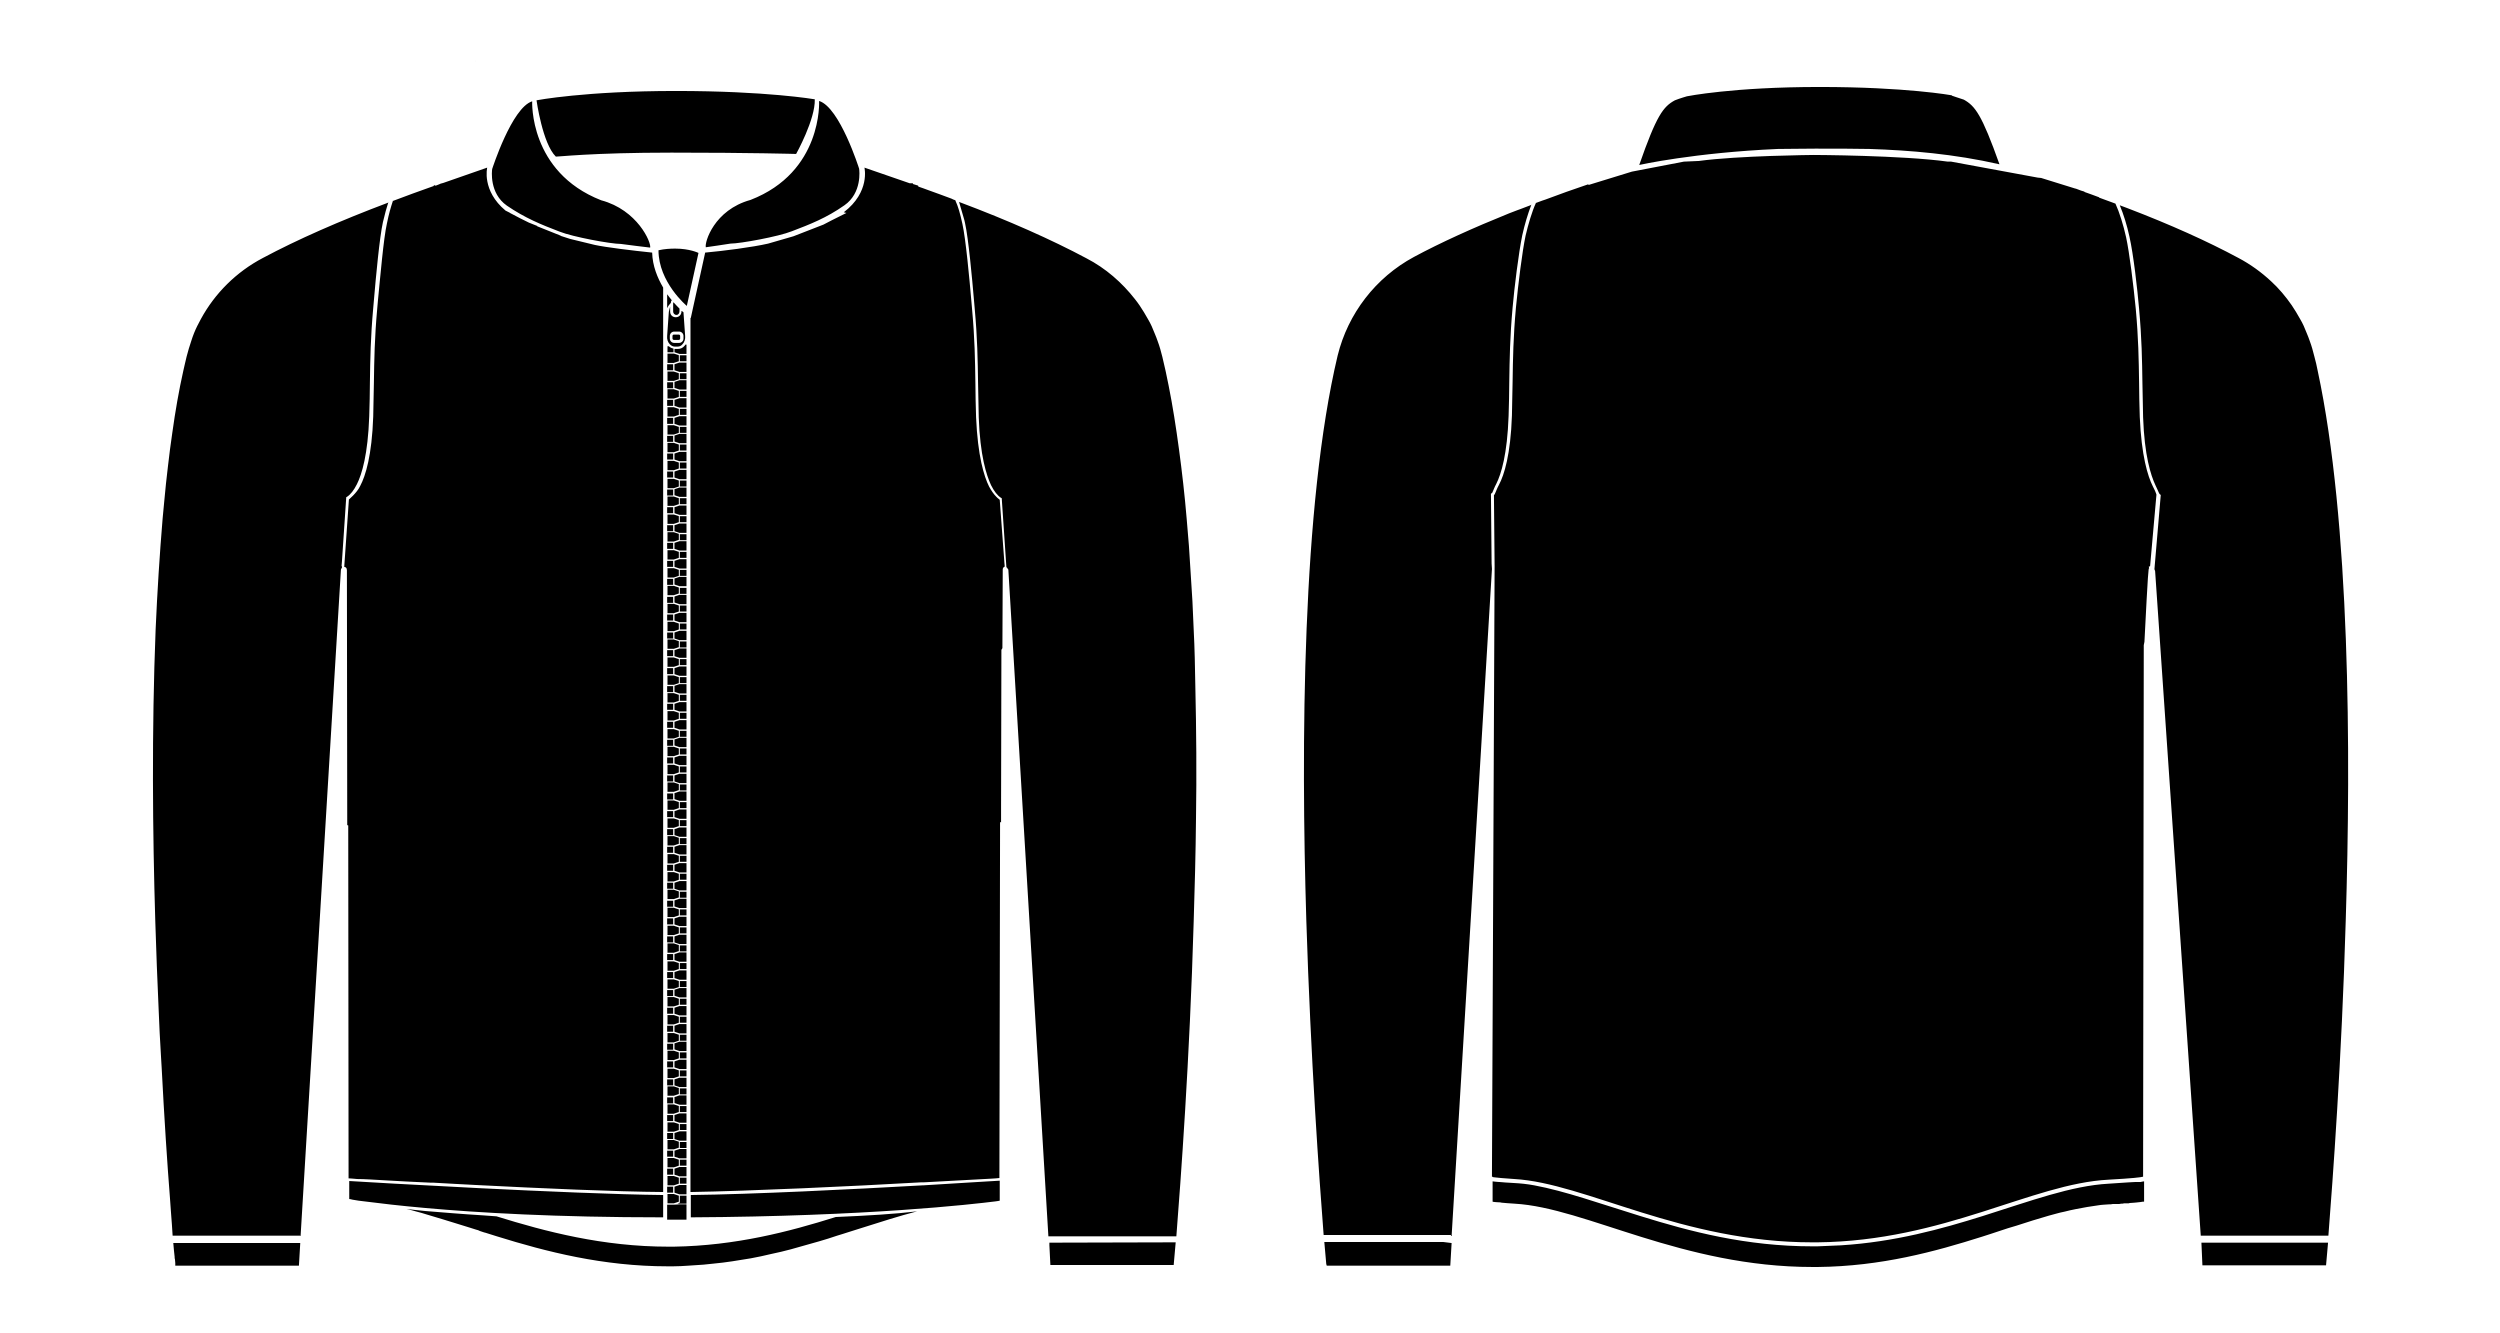 <?xml version="1.0" encoding="utf-8"?>
<!-- Generator: Adobe Illustrator 25.3.0, SVG Export Plug-In . SVG Version: 6.00 Build 0)  -->
<svg version="1.1" id="Layer_1" xmlns="http://www.w3.org/2000/svg" xmlns:xlink="http://www.w3.org/1999/xlink" x="0px" y="0px"
	 viewBox="0 0 750.2 400.1" style="enable-background:new 0 0 750.2 400.1;" xml:space="preserve">
<path d="M358.2,188.9c-0.2-5.7-0.5-11.3-0.9-16.8c-0.3-5.6-0.7-11-1.2-16.4c-0.6-7.2-1.4-14.1-2.3-20.8s-1.9-13.1-3.1-19.1
	c-0.6-3-1.2-5.9-1.9-8.7c-0.4-1.6-0.8-3.1-1.4-4.7c-0.5-1.5-1.2-3-1.8-4.5c-0.3-0.7-0.7-1.4-1.1-2.1c-0.8-1.4-1.6-2.8-2.5-4.1
	c-0.5-0.7-0.9-1.3-1.4-1.9c-3.9-5-8.8-9.3-14.6-12.3c-10.5-5.6-23.3-11.3-38.2-16.9l1.6,5.5c0.1,0.3,0.1,0.6,0.2,0.9
	c1,4.5,2.1,16.3,2.7,23.4l0.2,2.3c0.8,8.8,0.9,15.4,1,22.4c0.1,3.2,0.1,6.6,0.2,10.1c0.4,11.5,2.3,17.4,3.7,20.4
	c0.9,1.8,1.9,3.1,3,3.8l0.2,0.1l1.4,20.7c0.2,0.1,0.3,0.3,0.4,0.5l0.1,0.1c0.1,0.1,0.1,0.2,0.1,0.4l12,199.8H353
	c1.3-16.7,4-52.8,5.2-94.4c0.3-9.8,0.6-20.4,0.7-31.3c0.2-12.7,0.1-26-0.2-39.2C358.6,200.3,358.5,194.6,358.2,188.9z M117.8,60.3
	c0.1-0.1,0.1-0.1,0.1-0.2L117.8,60.3z M116.6,60.6c0,0.1,0,0.1-0.1,0.2h0.1V60.6z M90.1,373L90.1,373H52c0.1,1.6,0.3,3,0.4,4.1
	c0,0.3,0,0.6,0.1,0.8c0,0.4,0.1,0.7,0.1,1.1c0,0.2,0,0.3,0,0.4s0,0.3,0,0.4h37.1l0,0l0,0l0,0L90.1,373L90.1,373L90.1,373z M300,150
	c-0.1-0.1-0.1-0.1-0.2-0.2l0,0c-0.3-0.2-0.5-0.4-0.8-0.7c-0.8-0.8-1.5-1.8-2.2-3.1c-1.5-3-3.4-9.1-3.9-20.8
	c-0.1-3.6-0.2-6.9-0.2-10.1c-0.1-7-0.2-13.6-1-22.3l-0.2-2.3c-0.6-7-1.7-18.8-2.7-23.3c-0.7-3.2-1.3-5.3-2.1-7v-0.1
	c-0.4-0.1-0.8-0.3-1.2-0.5l0,0c-2.3-0.9-4.7-1.7-7.1-2.6c-0.9-0.3-1.8-0.7-2.8-1l-0.1-0.3l-1.6-0.5L274,55c-0.1,0-0.3,0-0.5,0
	c-0.1,0-0.3,0-0.5,0l-13.6-4.7c0,0,1.8,7.3-6.2,13.4c0.3,0.1,0.5,0.1,0.8,0.2c-0.3,0.1-0.5,0.3-0.8,0.4l-3.6,1.8l0,0l-2.5,1.3
	l-9,3.5l-7.6,2.2c-4.8,1.1-13.4,2.2-18.9,2.7l-0.1,0.5L208,92.2l-0.7,3.2h-0.1v262.3c18.2-0.3,48.1-1.7,69.1-2.9h0.8
	c9-0.5,16.3-0.9,20.2-1.1c1.2-0.1,2.1-0.1,2.6-0.2l0.2-106.8c0.1,0,0.2,0,0.3,0.1v-4.6l0.1-47.2l0.3-0.5l0.1-23.6
	c0-0.4,0.2-0.7,0.6-0.9l-0.1-1.1L300,150z M103.9,149.2l0.2-0.1c1.1-0.7,2.1-2,3-3.8c1.5-3,3.3-8.9,3.7-20.4
	c0.1-3.6,0.2-6.9,0.2-10.1c0.1-7,0.2-13.6,1-22.4l0.2-2.3c0.6-7.1,1.7-18.9,2.7-23.4c0.6-2.5,1.1-4.4,1.6-5.9
	c-14.6,5.5-27.3,11.1-37.6,16.6c-8,4.2-14.4,10.6-18.6,18.3c-0.4,0.7-0.7,1.4-1.1,2.1c-0.7,1.4-1.3,2.9-1.8,4.5
	c-0.5,1.5-1,3.1-1.4,4.7c-0.3,1.4-0.7,2.8-1,4.3c-1.3,5.8-2.4,12.1-3.3,18.6c-0.5,3.3-0.9,6.6-1.3,10c-0.4,3.4-0.8,6.9-1.1,10.4
	c-0.2,1.8-0.3,3.5-0.5,5.3c-0.9,10.8-1.6,21.9-2.1,33.3c-1.2,30.2-0.9,61.3-0.1,87.6c0.3,9.1,0.6,17.9,1,26.3
	c0.2,4.8,0.4,9.5,0.7,14c0.1,1.1,0.1,2.3,0.2,3.4c0.8,15.5,1.7,29.1,2.5,39.3c0.1,1.5,0.2,2.9,0.3,4.2c0.2,2.7,0.4,5.1,0.5,7.1H90
	l0.2,0.1L102.3,171c0-0.2,0.1-0.4,0.3-0.6V170l-0.1-0.2l0.1-1.2L103.9,149.2z M250.8,365.2c-14,4.4-30,8.6-48.6,8.9
	c-0.5,0-1.1,0-1.6,0c-19.7,0-36.8-4.5-51.6-9.1c-1.4-0.1-2.7-0.2-4.1-0.3c-6.6-0.4-12.3-0.9-17.3-1.3c-1-0.1-1.9-0.2-2.9-0.3
	c-0.9-0.1-1.8-0.2-2.7-0.3l0,0l0,0c1,0.2,2,0.5,3.1,0.8c0.9,0.2,1.8,0.5,2.8,0.8c1.6,0.5,3.3,1,5,1.5c1.3,0.4,2.6,0.8,3.9,1.2
	c1.4,0.4,2.8,0.9,4.2,1.3c0.6,0.2,1.3,0.4,1.9,0.6c0.4,0.1,0.8,0.2,1.1,0.4c0.4,0.1,0.8,0.3,1.2,0.4l0,0l0,0c0.1,0,0.2,0.1,0.4,0.1
	c1.2,0.4,2.3,0.7,3.5,1.1c14.8,4.6,31.8,9,51.3,9c0.5,0,1.1,0,1.6,0c1.6,0,3.1-0.1,4.6-0.2s3-0.2,4.5-0.3c1-0.1,2-0.2,2.9-0.3
	c1.9-0.2,3.9-0.4,5.7-0.7c1.9-0.3,3.7-0.6,5.6-0.9c2.1-0.4,4.1-0.8,6.1-1.3c2-0.4,4-0.9,5.9-1.4c2.9-0.8,5.7-1.6,8.5-2.4
	c1.8-0.5,3.6-1.1,5.4-1.7c1.1-0.3,2.2-0.7,3.2-1c1.3-0.4,2.5-0.8,3.8-1.2c6-1.9,11.6-3.7,17-5.1l0,0l0,0
	C268.6,364.3,260.3,364.8,250.8,365.2z M632.8,355.2c-11.2,0.6-23.5,5.2-37.8,9.7c-12.4,3.9-26.5,7.8-42.6,8.8
	c-2.3,0.1-4.6,0.2-7,0.3c-0.5,0-1.1,0-1.6,0c-9.8,0-19-1.1-27.6-2.8c-8.6-1.7-16.6-4-24-6.3c-12-3.7-22.6-7.5-31.8-9.2
	c-2.1-0.4-4.2-0.6-6.1-0.7s-3.3-0.2-4.3-0.3h-0.1c-0.5,0-0.9-0.1-1.2-0.1c-0.3,0-0.6-0.1-0.8-0.1l0,0v6.1l0,0l0,0
	c0.1,0,0.3,0.1,0.6,0.1c0.3,0,0.8,0.1,1.4,0.1c0.2,0,0.4,0,0.7,0.1c1,0.1,2.2,0.2,3.9,0.3c10.7,0.6,23.3,5.4,38.1,10
	c14.8,4.6,31.8,9,51.3,9c0.5,0,1.1,0,1.6,0c19-0.2,35.1-4.6,49.3-9.1c1.8-0.6,3.5-1.1,5.2-1.7s3.4-1.1,5.1-1.6
	c3.3-1.1,6.6-2.1,9.7-3c1.6-0.4,3.1-0.9,4.7-1.2c2.3-0.6,4.6-1,6.8-1.4c1.1-0.2,2.2-0.3,3.3-0.5s2.2-0.2,3.3-0.3
	c0.4,0,0.7,0,1.1-0.1h0.1l0,0c0,0,0,0,0.1,0s0.1,0,0.2,0c0,0,0,0,0.1,0l0,0c0.1,0,0.2,0,0.3,0c0.2,0,0.3,0,0.5,0c0.1,0,0.2,0,0.2,0
	l0,0l0,0c0.3,0,0.7,0,1-0.1c0.3,0,0.6,0,0.9-0.1c0.1,0,0.1,0,0.2,0c0.2,0,0.4,0,0.6,0c0.1,0,0.1,0,0.2,0c0.3,0,0.5,0,0.7-0.1
	c0.5,0,1-0.1,1.4-0.1s0.7-0.1,1-0.1c0.7-0.1,1.2-0.1,1.5-0.2c0.1,0,0.1,0,0.2,0c0.1,0,0.1,0,0.2,0v-6.1l0,0c-0.2,0-0.6,0.1-1.1,0.2
	C640.6,354.6,637.9,354.9,632.8,355.2z M314.9,372.9v0.8l0.3,5.9l0,0l0,0h37c0.1-1.2,0.3-3.5,0.6-6.8l0,0L314.9,372.9L314.9,372.9z
	 M660.6,372.9l0.3,6.8H698c0.1-1.2,0.3-3.5,0.6-6.8l0,0H660.6L660.6,372.9z M435.4,370.9L435.4,370.9h0.2l12.1-200.1v-0.1l0,0
	l-0.1-1.6l-0.2-20.9l0.2-0.2c0.2-0.1,0.2-0.1,0.4-0.6c0.2-0.4,0.4-1.1,1-2.2c1.5-3,3.3-8.9,3.7-20.4c0.1-3.6,0.2-6.9,0.2-10.1
	c0.1-7,0.2-13.6,1-22.4c0.5-5.8,1.8-16.4,2.9-21.7c0.7-3.2,1.7-6.5,2.7-9.1c0,0,0,0,0.1,0v-0.2c0,0.1,0,0.1-0.1,0.2
	c-1.4,0.5-2.8,1.1-4.2,1.6l1-0.4c-1.1,0.4-2.3,0.9-3.4,1.3c-10.9,4.4-20.6,8.8-28.6,13.1c-11.5,6.2-19.8,17-22.9,29.6
	c-10.7,45-11,117-9.4,169.5c1.3,41.5,3.9,77.7,5.2,94.4h38.2L435.4,370.9L435.4,370.9z M645.2,169.9l1.9-21.4c0.1,0.2,0,0-0.1-0.4
	s-0.4-1-1-2.2c-1.5-3-3.4-9.1-3.9-20.8c-0.1-3.6-0.2-6.9-0.2-10.1c-0.1-7-0.2-13.6-1-22.3c-0.7-7.2-1.9-16.9-2.9-21.5
	c-0.8-3.6-2-7.5-3.2-10.1c-1.6-0.6-3.3-1.2-4.9-1.8v-0.1c-1.4-0.5-2.9-1.1-4.4-1.6v-0.1l-1-0.3c-0.5-0.2-1.1-0.4-1.6-0.6h-0.1
	l-10.3-3.2l-1-0.1l0,0l-26-4.8h-1c-13.7-1.9-40.2-2-40.2-2s-22.8,0.2-34.5,1.8l-4.5,0.2l-15.6,3l-13,4c0-0.1-0.1-0.1-0.1-0.2
	c-4.4,1.5-8.7,3-12.9,4.6c-0.4,0.1-0.8,0.3-1.2,0.4l0.3-0.1c-0.6,0.2-1.3,0.5-1.9,0.7c-1.2,2.6-2.3,6.4-3.1,9.8
	c-1,4.7-2.2,14.4-2.9,21.6c-0.8,8.8-0.9,15.4-1,22.3c-0.1,3.2-0.1,6.6-0.2,10.1c-0.4,11.7-2.3,17.8-3.9,20.8c-0.6,1.1-0.8,1.8-1,2.2
	s-0.2,0.6-0.5,0.9l0.2,21.2l-0.8,183.3c0,0,0.1,0,0.2,0v0.1c0.1,0,0.3,0.1,0.6,0.1c0.9,0.1,2.6,0.3,5.9,0.5
	c10.7,0.6,23.3,5.4,38.1,10c14.8,4.6,31.8,9,51.3,9c0.5,0,1.1,0,1.6,0c19-0.2,35.1-4.6,49.3-9.1s26.5-9.1,38-9.7
	c7.2-0.4,9.7-0.7,10.4-0.9l0.2-159.5l0.2-1c1.1-21.7,1.2-21.9,1.4-22.1l-0.1-0.5h0.1C644.9,170,645.1,170,645.2,169.9z M460.8,61
	c0.1-0.1,0.1-0.2,0.1-0.2L460.8,61z M695.5,111.3c-0.3-1.5-0.6-2.9-1-4.3c-0.4-1.6-0.8-3.1-1.4-4.7c-0.5-1.5-1.2-3-1.8-4.5
	c-0.3-0.7-0.7-1.4-1.1-2.1c-0.8-1.4-1.6-2.8-2.5-4.1c-1.8-2.6-3.9-5.1-6.2-7.2c-2.9-2.7-6.2-5.1-9.8-7c-9.3-5-20.4-10-33.2-14.9
	c-0.8-0.3-1.6-0.6-2.4-0.9c1.1,2.6,2.2,6.1,2.9,9.4c1.2,5.3,2.4,15.8,2.9,21.7c0.8,8.8,0.9,15.4,1,22.4c0.1,3.2,0.1,6.6,0.2,10.1
	c0.4,11.5,2.3,17.4,3.7,20.4c0.6,1.2,0.8,1.8,1,2.2s0.2,0.4,0.4,0.6l0.2,0.1l-1.9,22.3l0.1,0.1h-0.1c0.1,0.1,0.1,0.3,0.2,0.4
	l13.7,199.5h38.3c1.3-16.7,4-52.8,5.2-94.4C705.5,225.6,705.2,156.5,695.5,111.3z M142.6,18.5c0-0.1,0.1-0.2,0.1-0.4L142.6,18.5z
	 M277,355.7h-0.2c-21.1,1.2-51.3,2.7-69.5,2.9v6.7c53.1-0.3,84.3-3.9,91.5-4.8c0.5-0.1,0.9-0.1,1.2-0.2v-6
	C297.7,354.4,288.8,355,277,355.7L277,355.7z M199,365.3v-6.7c-28-0.3-88-3.8-94.2-4.2v5.4c0.2,0,0.6,0.1,1,0.2
	c1,0.2,2.4,0.4,4.3,0.6c3.9,0.5,9.7,1.2,17.6,1.9C143.3,363.9,166.8,365.3,199,365.3z M435.5,373l-2.4-0.3h-35.7
	c0.3,3.3,0.5,5.6,0.6,6.8h0.1c0,0.1,0,0.2,0,0.3h37.1l0.4-6.8H435.5L435.5,373z M203.7,306.1v-0.2v-0.8l-1.5-0.5h-1.9v2.8h1.9
	l1.5-0.5V306.1z M203.7,311.5v-0.2v-0.8l-1.5-0.5h-1.9v2.8h1.9l1.5-0.5V311.5z M203.7,327.5v-0.2v-0.8l-1.5-0.5h-1.9v2.8h1.9
	l1.5-0.5V327.5z M203.7,322.2V322v-0.8l-1.5-0.5h-1.9v2.8h1.9l1.5-0.5V322.2z M203.7,316.8v-0.2v-0.8l-1.5-0.5h-1.9v2.8h1.9l1.5-0.5
	V316.8z M203.7,300.7v-0.2v-0.8l-1.5-0.5h-1.9v2.8h1.9l1.5-0.5V300.7z M203.7,279.3v-0.2v-0.8l-1.5-0.5h-1.9v2.8h1.9l1.5-0.5V279.3z
	 M203.7,284.6v-0.2v-0.8l-1.5-0.5h-1.9v2.8h1.9l1.5-0.5V284.6z M203.7,295.4v-0.2v-0.8l-1.5-0.5h-1.9v2.8h1.9l1.5-0.5V295.4z
	 M203.7,290v-0.2V289l-1.5-0.5h-1.9v2.8h1.9l1.5-0.5V290z M206,339.5h-2.1l-1.5,0.5v0.8v0.2v0.8l1.5,0.5h2.1V339.5z M206,323.4h-2.1
	l-1.5,0.5v0.8v0.2v0.8l1.5,0.5h2.1V323.4z M206,328.7h-2.1l-1.5,0.5v0.8v0.2v0.8l1.5,0.5h2.1V328.7z M206,318h-2.1l-1.5,0.5v0.8v0.2
	v0.8l1.5,0.5h2.1V318z M206,312.6h-2.1l-1.5,0.5v0.8v0.2v0.8l1.5,0.5h2.1V312.6z M206,307.3h-2.1l-1.5,0.5v0.8v0.2v0.8l1.5,0.5h2.1
	V307.3z M206,334.1h-2.1l-1.5,0.5v0.8v0.2v0.8l1.5,0.5h2.1V334.1z M203.7,332.9v-0.2v-0.8l-1.5-0.5h-1.9v2.8h1.9l1.5-0.5V332.9z
	 M203.7,155.9v-0.2v-0.8l-1.5-0.5h-1.9v2.8h1.9l1.5-0.5V155.9z M206,144.2h-2v0.8v0.2v0.8h2V144.2z M203.7,273.9v-0.2v-0.8l-1.5-0.5
	h-1.9v2.8h1.9l1.5-0.5V273.9z M203.7,193.4v-0.2v-0.8l-1.5-0.5h-1.9v2.8h1.9l1.5-0.5V193.4z M203.7,204.2V204v-0.8l-1.5-0.5h-1.9
	v2.8h1.9l1.5-0.5V204.2z M203.7,198.8v-0.2v-0.8l-1.5-0.5h-1.9v2.8h1.9l1.5-0.5V198.8z M203.7,209.5v-0.2v-0.8l-1.5-0.5h-1.9v2.8
	h1.9l1.5-0.5V209.5z M203.7,166.6v-0.2v-0.8l-1.5-0.5h-1.9v2.8h1.9l1.5-0.5V166.6z M203.7,172v-0.2V171l-1.5-0.5h-1.9v2.8h1.9
	l1.5-0.5V172z M203.7,161.2V161v-0.8l-1.5-0.5h-1.9v2.8h1.9l1.5-0.5V161.2z M203.7,188.1v-0.2v-0.8l-1.5-0.5h-1.9v2.8h1.9l1.5-0.5
	V188.1z M203.7,177.3v-0.2v-0.8l-1.5-0.5h-1.9v2.8h1.9l1.5-0.5V177.3z M203.7,182.7v-0.2v-0.8l-1.5-0.5h-1.9v2.8h1.9l1.5-0.5V182.7z
	 M206,301.9h-2.1l-1.5,0.5v0.8v0.2v0.8l1.5,0.5h2.1V301.9z M203.7,231v-0.2V230l-1.5-0.5h-1.9v2.8h1.9l1.5-0.5V231z M203.7,241.7
	v-0.2v-0.8l-1.5-0.5h-1.9v2.8h1.9l1.5-0.5V241.7z M203.7,252.4v-0.2v-0.8l-1.5-0.5h-1.9v2.8h1.9l1.5-0.5V252.4z M203.7,247.1v-0.2
	v-0.8l-1.5-0.5h-1.9v2.8h1.9l1.5-0.5V247.1z M203.7,263.2V263v-0.8l-1.5-0.5h-1.9v2.8h1.9l1.5-0.5V263.2z M203.7,257.8v-0.2v-0.8
	l-1.5-0.5h-1.9v2.8h1.9l1.5-0.5V257.8z M203.7,214.9v-0.2v-0.8l-1.5-0.5h-1.9v2.8h1.9l1.5-0.5V214.9z M203.7,220.3v-0.2v-0.8
	l-1.5-0.5h-1.9v2.8h1.9l1.5-0.5V220.3z M203.7,236.3v-0.2v-0.8l-1.5-0.5h-1.9v2.8h1.9l1.5-0.5V236.3z M203.7,225.6v-0.2v-0.8
	l-1.5-0.5h-1.9v2.8h1.9l1.5-0.5V225.6z M203.7,268.5v-0.2v-0.8l-1.5-0.5h-1.9v2.8h1.9l1.5-0.5V268.5z M203.7,338.3v-0.2v-0.8
	l-1.5-0.5h-1.9v2.8h1.9l1.5-0.5V338.3z M206,141h-2.1l-1.5,0.5v0.8v0.2v0.8l1.5,0.5h2.1V141z M206,135.6h-2.1l-1.5,0.5v0.8v0.2v0.8
	l1.5,0.5h2.1V135.6z M206,130.2h-2.1l-1.5,0.5v0.8v0.2v0.8l1.5,0.5h2.1V130.2z M206,119.5h-2.1l-1.5,0.5v0.8v0.2v0.8l1.5,0.5h2.1
	V119.5z M206,124.9h-2.1l-1.5,0.5v0.8v0.2v0.8l1.5,0.5h2.1V124.9z M206,167.8h-2.1l-1.5,0.5v0.8v0.2v0.8l1.5,0.5h2.1V167.8z
	 M206,114.1h-2.1l-1.5,0.5v0.8v0.2v0.8l1.5,0.5h2.1V114.1z M206,146.3h-2.1l-1.5,0.5v0.8v0.2v0.8l1.5,0.5h2.1V146.3z M206,162.4
	h-2.1l-1.5,0.5v0.8v0.2v0.8l1.5,0.5h2.1V162.4z M206,157.1h-2.1l-1.5,0.5v0.8v0.2v0.8l1.5,0.5h2.1V157.1z M206,151.7h-2.1l-1.5,0.5
	v0.8v0.2v0.8l1.5,0.5h2.1V151.7z M206,117.3h-2v0.8v0.2v0.8h2V117.3z M206,106.6h-2v0.8v0.2v0.8h2V106.6z M206,112h-2v0.8v0.2v0.8h2
	V112z M201.3,90.9c0-0.3,0.1-0.6,0.3-0.8c-0.4-0.5-0.9-1.1-1.4-1.8v4.2C200.5,91.8,200.9,91.3,201.3,90.9z M206,138.8h-2v0.8v0.2
	v0.8h2V138.8z M206,128.1h-2v0.8v0.2v0.8h2V128.1z M115.7,354.2c3.8,0.2,8.5,0.5,13.6,0.7h0.8c4,0.2,8.3,0.5,12.8,0.7
	c19.5,1,42,2,56.1,2.1V86.3c-1.7-2.9-3.2-6.5-3.3-10.5c-5.9-0.6-14-1.6-17.2-2.3l-7.4-1.8c-0.9-0.3-1.9-0.6-2.8-0.9l-0.1-0.1l-7-2.8
	v-0.1l-2.5-1c-1.8-0.9-3.5-1.7-5.1-2.6l-0.4-0.2c-0.1-0.1-0.2-0.1-0.3-0.2l-0.4-0.2c-0.3-0.1-0.5-0.3-0.8-0.4
	c-7.2-6-5.5-12.9-5.5-12.9L133,54.9c-0.6,0.1-1,0.3-1.2,0.4l-1,0.4c0,0,0,0-0.1,0c-0.2,0-0.3-0.1-0.5-0.2l0.1,0.2
	c-0.1,0-0.1-0.1-0.2-0.1l0.1,0.2c-4.3,1.5-8.3,3-12.3,4.5c-0.6,1.8-1.2,3.8-1.8,6.8c-1,4.4-2,16.2-2.7,23.2l-0.2,2.3
	c-0.8,8.8-0.9,15.4-1,22.3c-0.1,3.2-0.1,6.6-0.2,10.1c-0.4,11.7-2.3,17.8-3.9,20.8c-0.3,0.6-0.6,1.1-1,1.6c-0.7,0.9-1.5,1.7-2.4,2.5
	l-1.4,20.2c0.2,0,0.3,0.1,0.5,0.2c0.2,0.2,0.3,0.5,0.3,0.8l0.1,76.5l0.3,0.1l0.1,105.9c0.5,0,1.4,0.1,2.6,0.2
	C109.3,353.8,112.1,354,115.7,354.2z M206,173.1h-2.1l-1.5,0.5v0.8v0.2v0.8l1.5,0.5h2.1V173.1z M206,133.4h-2v0.8v0.2v0.8h2V133.4z
	 M206,122.7h-2v0.8v0.2v0.8h2V122.7z M206,108.8h-2.1l-1.5,0.5v0.8v0.2v0.8l1.5,0.5h2.1V108.8z M206,194.6h-2.1l-1.5,0.5v0.8v0.2
	v0.8l1.5,0.5h2.1V194.6z M206,253.6h-2.1l-1.5,0.5v0.8v0.2v0.8l1.5,0.5h2.1V253.6z M206,259h-2.1l-1.5,0.5v0.8v0.2v0.8l1.5,0.5h2.1
	V259z M206,248.3h-2.1l-1.5,0.5v0.8v0.2v0.8l1.5,0.5h2.1V248.3z M206,242.9h-2.1l-1.5,0.5v0.8v0.2v0.8l1.5,0.5h2.1V242.9z
	 M206,264.4h-2.1l-1.5,0.5v0.8v0.2v0.8l1.5,0.5h2.1V264.4z M206,280.5h-2.1l-1.5,0.5v0.8v0.2v0.8l1.5,0.5h2.1V280.5z M206,291.2
	h-2.1l-1.5,0.5v0.8v0.2v0.8l1.5,0.5h2.1V291.2z M206,269.7h-2.1l-1.5,0.5v0.8v0.2v0.8l1.5,0.5h2.1V269.7z M206,285.8h-2.1l-1.5,0.5
	v0.8v0.2v0.8l1.5,0.5h2.1V285.8z M206,237.5h-2.1l-1.5,0.5v0.8v0.2v0.8l1.5,0.5h2.1V237.5z M206,275.1h-2.1l-1.5,0.5v0.8v0.2v0.8
	l1.5,0.5h2.1V275.1z M206,232.2h-2.1l-1.5,0.5v0.8v0.2v0.8l1.5,0.5h2.1V232.2z M206,296.5h-2.1l-1.5,0.5v0.8v0.2v0.8l1.5,0.5h2.1
	V296.5z M206,200h-2.1l-1.5,0.5v0.8v0.2v0.8l1.5,0.5h2.1V200z M206,189.3h-2.1l-1.5,0.5v0.8v0.2v0.8l1.5,0.5h2.1V189.3z M206,183.9
	h-2.1l-1.5,0.5v0.8v0.2v0.8l1.5,0.5h2.1V183.9z M206,178.5h-2.1l-1.5,0.5v0.8v0.2v0.8l1.5,0.5h2.1V178.5z M206,205.3h-2.1l-1.5,0.5
	v0.8v0.2v0.8l1.5,0.5h2.1V205.3z M206,221.4h-2.1l-1.5,0.5v0.8v0.2v0.8l1.5,0.5h2.1V221.4z M206,226.8h-2.1l-1.5,0.5v0.8v0.2v0.8
	l1.5,0.5h2.1V226.8z M206,216.1h-2.1l-1.5,0.5v0.8v0.2v0.8l1.5,0.5h2.1V216.1z M206,210.7h-2.1l-1.5,0.5v0.8v0.2v0.8l1.5,0.5h2.1
	V210.7z M203.7,343.6v-0.2v-0.8l-1.5-0.5h-1.9v2.8h1.9l1.5-0.5V343.6z M206,337.3h-2v0.8v0.2v0.8h2V337.3z M206,331.9h-2v0.8v0.2
	v0.8h2V331.9z M206,326.6h-2v0.8v0.2v0.8h2V326.6z M202,335.4v-0.8h-1.8v1.8h1.8v-0.8V335.4z M206,342.7h-2v0.8v0.2v0.8h2V342.7z
	 M202,340.8V340h-1.8v1.8h1.8V341V340.8z M206,321.2h-2v0.8v0.2v0.8h2V321.2z M206,294.4h-2v0.8v0.2v0.8h2V294.4z M206,289h-2v0.8
	v0.2v0.8h2V289z M206,299.7h-2v0.8v0.2v0.8h2V299.7z M206,310.5h-2v0.8v0.2v0.8h2V310.5z M206,315.8h-2v0.8v0.2v0.8h2V315.8z
	 M206,305.1h-2v0.8v0.2v0.8h2V305.1z M202,271.1v-0.8h-1.8v1.8h1.8v-0.8V271.1z M202,287.1v-0.8h-1.8v1.8h1.8v-0.8V287.1z
	 M202,330.1v-0.8h-1.8v1.8h1.8v-0.8V330.1z M202,292.5v-0.8h-1.8v1.8h1.8v-0.8V292.5z M206,283.7h-2v0.8v0.2v0.8h2V283.7z
	 M202,276.4v-0.8h-1.8v1.8h1.8v-0.8V276.4z M202,297.9v-0.8h-1.8v1.8h1.8V298V297.9z M202,281.8V281h-1.8v1.8h1.8V282V281.8z
	 M202,319.3v-0.8h-1.8v1.8h1.8v-0.8V319.3z M202,303.2v-0.8h-1.8v1.8h1.8v-0.8V303.2z M202,324.7v-0.8h-1.8v1.8h1.8v-0.8V324.7z
	 M202,314v-0.8h-1.8v1.8h1.8v-0.8V314z M202,308.6v-0.8h-1.8v1.8h1.8v-0.8V308.6z M206,149.5h-2v0.8v0.2v0.8h2V149.5z M206,192.5h-2
	v0.8v0.2v0.8h2V192.5z M206,187.1h-2v0.8v0.2v0.8h2V187.1z M206,181.7h-2v0.8v0.2v0.8h2V181.7z M206,203.2h-2v0.8v0.2v0.8h2V203.2z
	 M206,176.4h-2v0.8v0.2v0.8h2V176.4z M206,208.5h-2v0.8v0.2v0.8h2V208.5z M206,197.8h-2v0.8v0.2v0.8h2V197.8z M202,265.7v-0.8h-1.8
	v1.8h1.8v-0.8V265.7z M206,154.9h-2v0.8v0.2v0.8h2V154.9z M206,165.6h-2v0.8v0.2v0.8h2V165.6z M206,171h-2v0.8v0.2v0.8h2V171z
	 M206,160.3h-2v0.8v0.2v0.8h2V160.3z M206,251.5h-2v0.8v0.2v0.8h2V251.5z M206,256.8h-2v0.8v0.2v0.8h2V256.8z M206,246.1h-2v0.8v0.2
	v0.8h2V246.1z M206,262.2h-2v0.8v0.2v0.8h2V262.2z M206,278.3h-2v0.8v0.2v0.8h2V278.3z M206,272.9h-2v0.8v0.2v0.8h2V272.9z
	 M206,267.6h-2v0.8v0.2v0.8h2V267.6z M206,213.9h-2v0.8v0.2v0.8h2V213.9z M206,219.3h-2v0.8v0.2v0.8h2V219.3z M206,224.6h-2v0.8v0.2
	v0.8h2V224.6z M206,240.7h-2v0.8v0.2v0.8h2V240.7z M206,235.4h-2v0.8v0.2v0.8h2V235.4z M206,230h-2v0.8v0.2v0.8h2V230z M202,212
	v-0.8h-1.8v1.8h1.8v-0.8V212z M202,126.2v-0.8h-1.8v1.8h1.8v-0.8V126.2z M202,136.9v-0.8h-1.8v1.8h1.8v-0.8V136.9z M202,131.6v-0.8
	h-1.8v1.8h1.8v-0.8V131.6z M202,120.8V120h-1.8v1.8h1.8V121V120.8z M200.3,105.7h1.8v-0.8v-0.2v-0.1c-0.5-0.1-1-0.3-1.4-0.7h-0.4
	L200.3,105.7L200.3,105.7z M202,115.5v-0.8h-1.8v1.8h1.8v-0.8V115.5z M202,110.1v-0.8h-1.8v1.8h1.8v-0.8V110.1z M202,163.7v-0.8
	h-1.8v1.8h1.8v-0.8V163.7z M202,158.4v-0.8h-1.8v1.8h1.8v-0.8V158.4z M202,142.3v-0.8h-1.8v1.8h1.8v-0.8V142.3z M202,169.1v-0.8
	h-1.8v1.8h1.8v-0.8V169.1z M202,147.7v-0.8h-1.8v1.8h1.8v-0.8V147.7z M202,153v-0.8h-1.8v1.8h1.8v-0.8V153z M203.7,123.7v-0.2v-0.8
	l-1.5-0.5h-1.9v2.8h1.9l1.5-0.5V123.7z M203.7,129.1v-0.2v-0.8l-1.5-0.5h-1.9v2.8h1.9l1.5-0.5V129.1z M203.7,134.4v-0.2v-0.8
	l-1.5-0.5h-1.9v2.8h1.9l1.5-0.5V134.4z M202,174.5v-0.8h-1.8v1.8h1.8v-0.8V174.5z M203.7,145.1V145v-0.8l-1.5-0.5h-1.9v2.8h1.9
	l1.5-0.5V145.1z M203.7,118.3v-0.2v-0.8l-1.5-0.5h-1.9v2.8h1.9l1.5-0.5V118.3z M203.7,139.8v-0.2v-0.8l-1.5-0.5h-1.9v2.8h1.9
	l1.5-0.5V139.8z M203.7,107.6v-0.2v-0.8l-1.5-0.5h-1.9v2.8h1.9l1.5-0.5V107.6z M200.3,103.6L200.3,103.6
	C200.4,103.6,200.3,103.5,200.3,103.6L200.3,103.6z M206,102.9C206,103,206,103,206,102.9L206,102.9L206,102.9z M203.7,113v-0.2V112
	l-1.5-0.5h-1.9v2.8h1.9l1.5-0.5V113z M206,103.4h-0.3c-0.1,0.1-0.2,0.3-0.3,0.4c-0.5,0.6-1.2,0.9-1.9,0.9h-1c0,0,0,0-0.1,0l0,0v0.2
	v0.8l1.5,0.5h2.1V103.4z M206,94.3L206,94.3v0.2V94.3z M202,238.9v-0.8h-1.8v1.8h1.8V239V238.9z M202,228.1v-0.8h-1.8v1.8h1.8v-0.8
	V228.1z M202,244.2v-0.8h-1.8v1.8h1.8v-0.8V244.2z M202,260.3v-0.8h-1.8v1.8h1.8v-0.8V260.3z M202,233.5v-0.8h-1.8v1.8h1.8v-0.8
	V233.5z M203.7,150.5v-0.2v-0.8l-1.5-0.5h-1.9v2.8h1.9l1.5-0.5V150.5z M202,222.8V222h-1.8v1.8h1.8V223V222.8z M202,217.4v-0.8h-1.8
	v1.8h1.8v-0.8V217.4z M202,179.9v-0.8h-1.8v1.8h1.8V180V179.9z M202,190.6v-0.8h-1.8v1.8h1.8v-0.8V190.6z M202,195.9v-0.8h-1.8v1.8
	h1.8v-0.8V195.9z M202,185.2v-0.8h-1.8v1.8h1.8v-0.8V185.2z M202,201.3v-0.8h-1.8v1.8h1.8v-0.8V201.3z M202,254.9v-0.8h-1.8v1.8h1.8
	v-0.8V254.9z M202,249.6v-0.8h-1.8v1.8h1.8v-0.8V249.6z M202,206.7v-0.8h-1.8v1.8h1.8v-0.8V206.7z M206,355.6h-2.1l-1.5,0.5v0.8v0.2
	v0.8l1.5,0.5h2.1V355.6z M202,356.9v-0.8h-1.8v1.8h1.8v-0.8V356.9z M200.3,361.1h1.9l1.5-0.5v-0.8v-0.2v-0.8l-1.5-0.5h-1.9V361.1z
	 M206,358.8h-2v0.8v0.2v1.1l-0.7,0.3h0.6h2.1L206,358.8L206,358.8z M206,366v-0.8l0,0v-3.8h-2.1l-1.7,0.1l0,0h-2v3.8l0,0v0.7
	L206,366L206,366z M206,350.2h-2.1l-1.5,0.5v0.8v0.2v0.8l1.5,0.5h2.1V350.2z M202,351.5v-0.8h-1.8v1.8h1.8v-0.8V351.5z M206,348h-2
	v0.8v0.2v0.8h2V348z M206,353.4h-2v0.8v0.2v0.8h2V353.4z M206,344.8h-2.1l-1.5,0.5v0.8v0.2v0.8l1.5,0.5h2.1V344.8z M203.7,354.4
	v-0.2v-0.8l-1.5-0.5h-1.9v2.8h1.9l1.5-0.5V354.4z M203.7,349v-0.2V348l-1.5-0.5h-1.9v2.8h1.9l1.5-0.5V349z M202,346.1v-0.8h-1.8v1.8
	h1.8v-0.8V346.1z M152.1,61.7c5.4,3.7,10.3,5.7,15.8,7.8c4,1.6,15.4,3.7,18.4,3.7c0.8,0.1,8.4,1.1,8.8,1.1
	c0.4-1.5-3.8-11.3-14.7-14.2c-21.7-8.5-20.7-29.7-20.7-29.7c-6.1,1.9-12,20.3-12,20.3C147.6,51.2,146.8,58,152.1,61.7z M201.5,45.8
	c24,0,37.4,0.4,37.4,0.4s5.8-10.4,5.6-16.4c0,0-14.4-2.5-41.7-2.5S161,30.1,161,30.1s1.8,13,5.8,16.9
	C166.9,47.1,177.5,45.8,201.5,45.8z M225.2,60c-10.9,3-13.8,12.7-13.4,14.2c0.4,0,6.6-1,7.4-1.1c2.9,0,14.4-2.1,18.4-3.7
	c5.5-2.1,10.4-4,15.8-7.8c5.3-3.7,4.5-10.5,4.4-11c0,0-5.8-18.4-12-20.3C245.8,30.4,246.9,51.6,225.2,60z M544.7,44.6
	c6.2,0,11.7,0,16.3,0.1c12.2,0.4,25.4,1.5,39,4.6c-5.3-14.9-7.3-17.5-10.7-19.4c-1.5-0.5-3.4-1.1-3.6-1.2c0,0,0,0,0-0.1
	c0,0-13.7-2.5-39.7-2.5s-39.8,2.8-39.8,2.8s-2.1,0.6-3.6,1.2c-3.5,1.9-5.5,4.5-10.7,19.4c0,0,16.5-3.7,41.6-4.8
	C536.7,44.7,540.5,44.6,544.7,44.6z M203.9,93.4v-0.8c-0.5-0.5-1.1-1.1-1.8-1.9c-0.1,0.1-0.1,0.3-0.1,0.4v2.4c0,0.5,0.4,1,1,1
	S203.9,93.9,203.9,93.4z M209.6,75.9c0,0-2.6-1.3-7-1.3c-1.5,0-3.2,0.1-5,0.5c0,9.6,8.5,16.7,8.5,16.7L209.6,75.9z M200.7,93.6
	l-0.5,7.2c-0.1,1,0.2,1.9,0.8,2.5c0.4,0.4,0.9,0.7,1.4,0.7h1c0.5,0,1-0.2,1.4-0.7c0.6-0.6,0.9-1.6,0.8-2.5l-0.5-7.1l-0.4-0.3
	c0,0-0.1-0.1-0.2-0.1v0.2c0,0.9-0.7,1.7-1.7,1.7s-1.7-0.7-1.7-1.7V92C201,92.4,200.8,93,200.7,93.6z M205.1,101.6
	c0,0.7-0.6,1.3-1.3,1.3h-1.5c-0.7,0-1.3-0.6-1.3-1.3v-0.8c0-0.7,0.6-1.3,1.3-1.3h1.5c0.7,0,1.3,0.6,1.3,1.3V101.6z M204.1,100.8
	c0-0.2-0.2-0.4-0.4-0.4h-1.5c-0.2,0-0.4,0.2-0.4,0.4v0.8c0,0.2,0.2,0.4,0.4,0.4h1.5c0.2,0,0.4-0.2,0.4-0.4V100.8z"/>
</svg>
